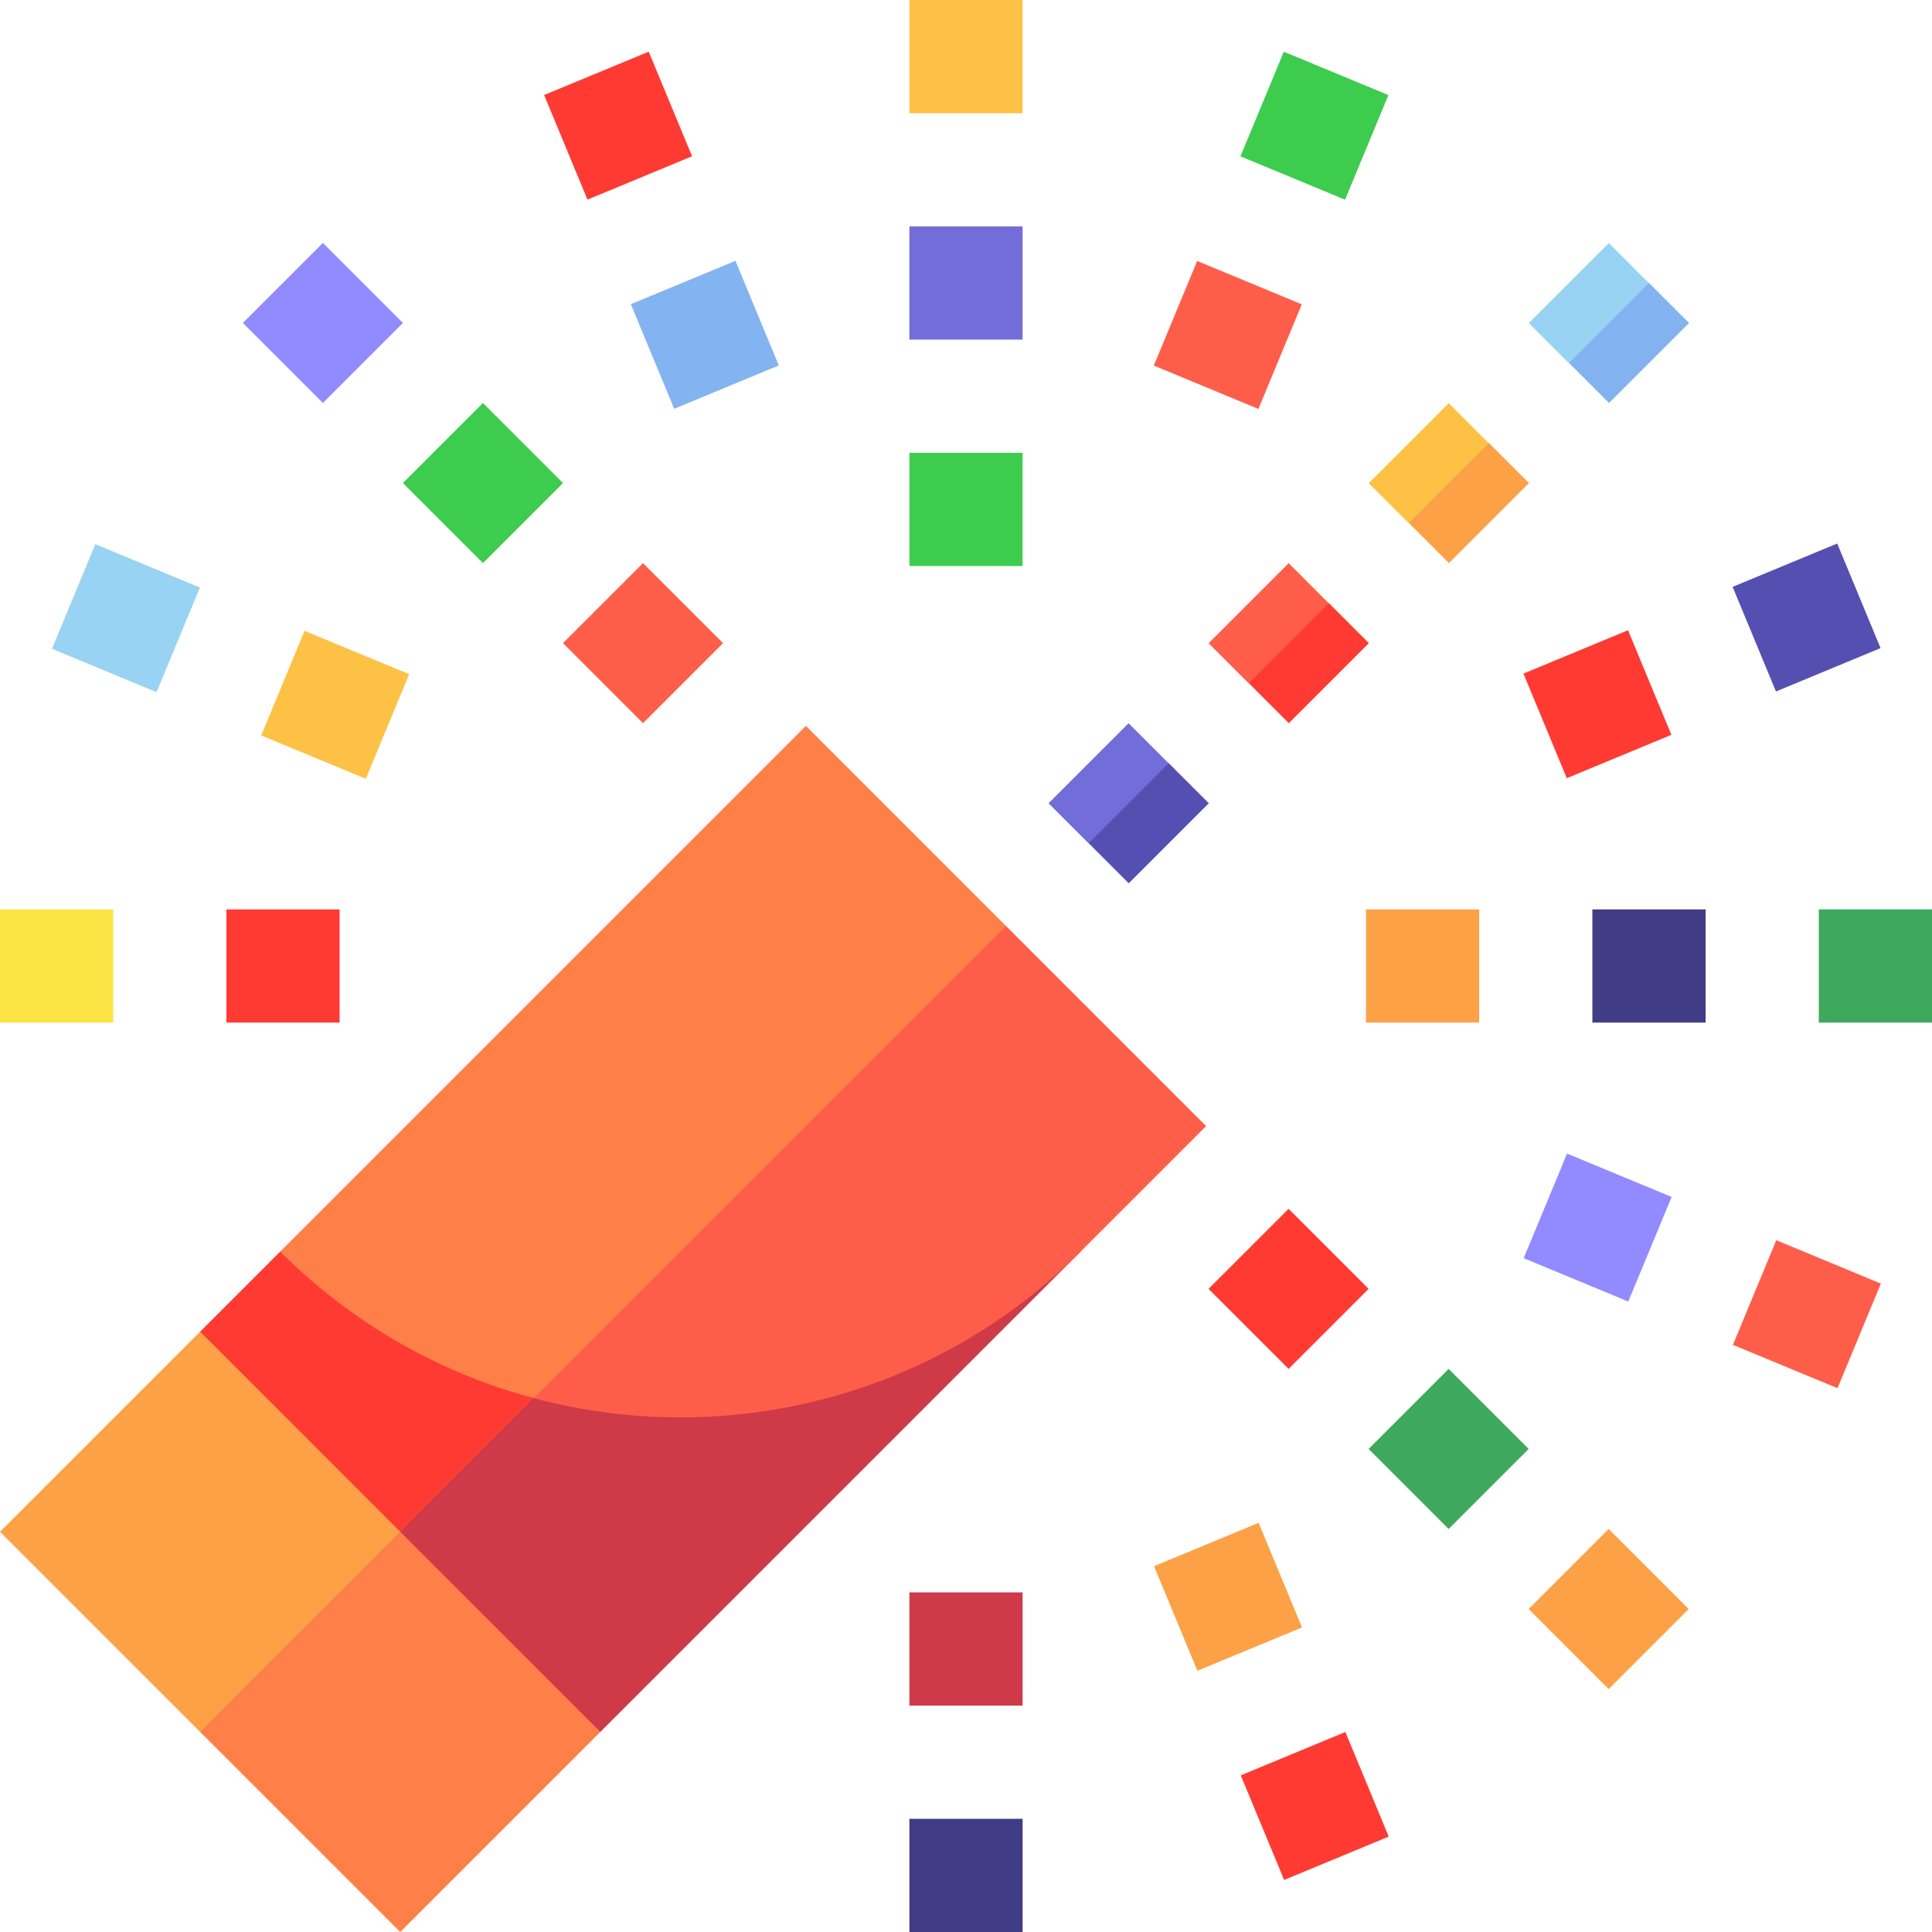 <?xml version="1.0" encoding="iso-8859-1"?>
<!-- Generator: Adobe Illustrator 24.2.1, SVG Export Plug-In . SVG Version: 6.00 Build 0)  -->
<svg version="1.1" id="Capa_1" xmlns="http://www.w3.org/2000/svg" xmlns:xlink="http://www.w3.org/1999/xlink" x="0px" y="0px"
	 viewBox="0 0 512 512" style="enable-background:new 0 0 512 512;" xml:space="preserve">
<g>
	<polygon style="fill:#83B3F1;" points="447.626,85.587 437.019,74.981 421.109,80.284 415.806,96.194 426.413,106.8 	"/>
	
		<rect x="406.109" y="72.784" transform="matrix(0.707 -0.707 0.707 0.707 66.571 321.284)" style="fill:#98D3F3;" width="30" height="15"/>
	<rect x="0" y="241" style="fill:#FCE444;" width="30" height="30"/>
	<rect x="60" y="241" style="fill:#FF3A33;" width="30" height="30"/>
	<rect x="482" y="241" style="fill:#3EA85C;" width="30" height="30"/>
	<rect x="422" y="241" style="fill:#403C86;" width="30" height="30"/>
	<rect x="362" y="241" style="fill:#FDA147;" width="30" height="30"/>
	
		<rect x="463.655" y="148.773" transform="matrix(0.924 -0.383 0.383 0.924 -26.238 195.64)" style="fill:#554FB2;" width="30" height="30"/>
	
		<rect x="408.222" y="171.734" transform="matrix(0.924 -0.383 0.383 0.924 -39.244 176.174)" style="fill:#FF3A33;" width="30" height="30"/>
	<polygon style="fill:#FDA147;" points="405.2,128.014 394.593,117.407 378.683,122.71 373.38,138.62 383.986,149.227 	"/>
	
		<rect x="363.683" y="115.21" transform="matrix(0.707 -0.707 0.707 0.707 24.144 303.71)" style="fill:#FDC245;" width="30" height="15"/>
	<polygon style="fill:#FF3A33;" points="362.773,170.44 352.167,159.833 336.257,165.137 330.953,181.047 341.56,191.653 	"/>
	
		<rect x="321.257" y="157.637" transform="matrix(0.707 -0.707 0.707 0.707 -18.282 286.137)" style="fill:#FE5E49;" width="30" height="15"/>
	<polygon style="fill:#554FB2;" points="320.347,212.866 309.74,202.26 293.83,207.563 288.527,223.473 299.134,234.08 	"/>
	
		<rect x="278.83" y="200.063" transform="matrix(0.707 -0.707 0.707 0.707 -60.709 268.563)" style="fill:#736DD9;" width="30" height="15"/>
	
		<rect x="333.227" y="18.345" transform="matrix(0.383 -0.924 0.924 0.383 184.159 342.304)" style="fill:#3DCC4E;" width="30" height="30"/>
	
		<rect x="310.266" y="73.778" transform="matrix(0.383 -0.924 0.924 0.383 118.772 355.31)" style="fill:#FE5E49;" width="30" height="30"/>
	<rect x="241" y="482" style="fill:#403C86;" width="30" height="30"/>
	<rect x="241" y="422" style="fill:#CF3A48;" width="30" height="30"/>
	<rect x="241" y="0" style="fill:#FDC245;" width="30" height="30"/>
	<rect x="241" y="60" style="fill:#736DD9;" width="30" height="30"/>
	<rect x="241" y="120" style="fill:#3DCC4E;" width="30" height="30"/>
	
		<rect x="333.227" y="463.655" transform="matrix(0.924 -0.383 0.383 0.924 -156.666 169.696)" style="fill:#FF3A33;" width="30" height="30"/>
	
		<rect x="310.266" y="408.222" transform="matrix(0.924 -0.383 0.383 0.924 -137.201 156.69)" style="fill:#FDA147;" width="30" height="30"/>
	
		<rect x="148.773" y="18.345" transform="matrix(0.924 -0.383 0.383 0.924 -0.294 65.212)" style="fill:#FF3A33;" width="30" height="30"/>
	
		<rect x="171.734" y="73.778" transform="matrix(0.924 -0.383 0.383 0.924 -19.759 78.218)" style="fill:#83B3F1;" width="30" height="30"/>
	
		<rect x="411.413" y="411.413" transform="matrix(0.707 -0.707 0.707 0.707 -176.626 426.413)" style="fill:#FDA147;" width="30" height="30"/>
	
		<rect x="368.986" y="368.986" transform="matrix(0.707 -0.707 0.707 0.707 -159.052 383.986)" style="fill:#3EA85C;" width="30" height="30"/>
	
		<rect x="326.56" y="326.56" transform="matrix(0.707 -0.707 0.707 0.707 -141.479 341.56)" style="fill:#FF3A33;" width="30" height="30"/>
	
		<rect x="70.587" y="70.587" transform="matrix(0.707 -0.707 0.707 0.707 -35.451 85.587)" style="fill:#928BFF;" width="30" height="30"/>
	
		<rect x="113.014" y="113.014" transform="matrix(0.707 -0.707 0.707 0.707 -53.025 128.014)" style="fill:#3DCC4E;" width="30" height="30"/>
	
		<rect x="155.44" y="155.44" transform="matrix(0.707 -0.707 0.707 0.707 -70.599 170.44)" style="fill:#FE5E49;" width="30" height="30"/>
	
		<rect x="463.655" y="333.227" transform="matrix(0.383 -0.924 0.924 0.383 -26.238 657.186)" style="fill:#FE5E49;" width="30" height="30"/>
	
		<rect x="408.222" y="310.266" transform="matrix(0.383 -0.924 0.924 0.383 -39.244 591.798)" style="fill:#928BFF;" width="30" height="30"/>
	
		<rect x="18.345" y="148.773" transform="matrix(0.383 -0.924 0.924 0.383 -130.722 131.907)" style="fill:#98D3F3;" width="30" height="30"/>
	
		<rect x="73.778" y="171.734" transform="matrix(0.383 -0.924 0.924 0.383 -117.716 197.294)" style="fill:#FDC245;" width="30" height="30"/>
	<polygon style="fill:#FE7F48;" points="106.066,342.294 53.033,458.967 106.066,512 159.099,458.967 	"/>
	<polygon style="fill:#FDA147;" points="53.033,352.901 0,405.934 53.033,458.967 137.886,374.114 	"/>
	<polygon style="fill:#CF3A48;" points="201.526,246.835 106.066,405.934 159.099,458.967 286.379,331.687 	"/>
	<polygon style="fill:#FF3A33;" points="74.247,331.687 53.033,352.901 106.066,405.934 233.346,278.654 	"/>
	<path style="fill:#FE5E49;" d="M266.607,245.393L172.22,276.14l-30.747,94.387c50.042,13.363,105.647,0.419,144.906-38.84
		l33.261-33.261L266.607,245.393z"/>
	<path style="fill:#FE7F48;" d="M266.607,245.393l-53.033-53.033L74.247,331.687c19.32,19.32,42.6,32.264,67.226,38.84
		L266.607,245.393z"/>
</g>
<g>
</g>
<g>
</g>
<g>
</g>
<g>
</g>
<g>
</g>
<g>
</g>
<g>
</g>
<g>
</g>
<g>
</g>
<g>
</g>
<g>
</g>
<g>
</g>
<g>
</g>
<g>
</g>
<g>
</g>
</svg>
